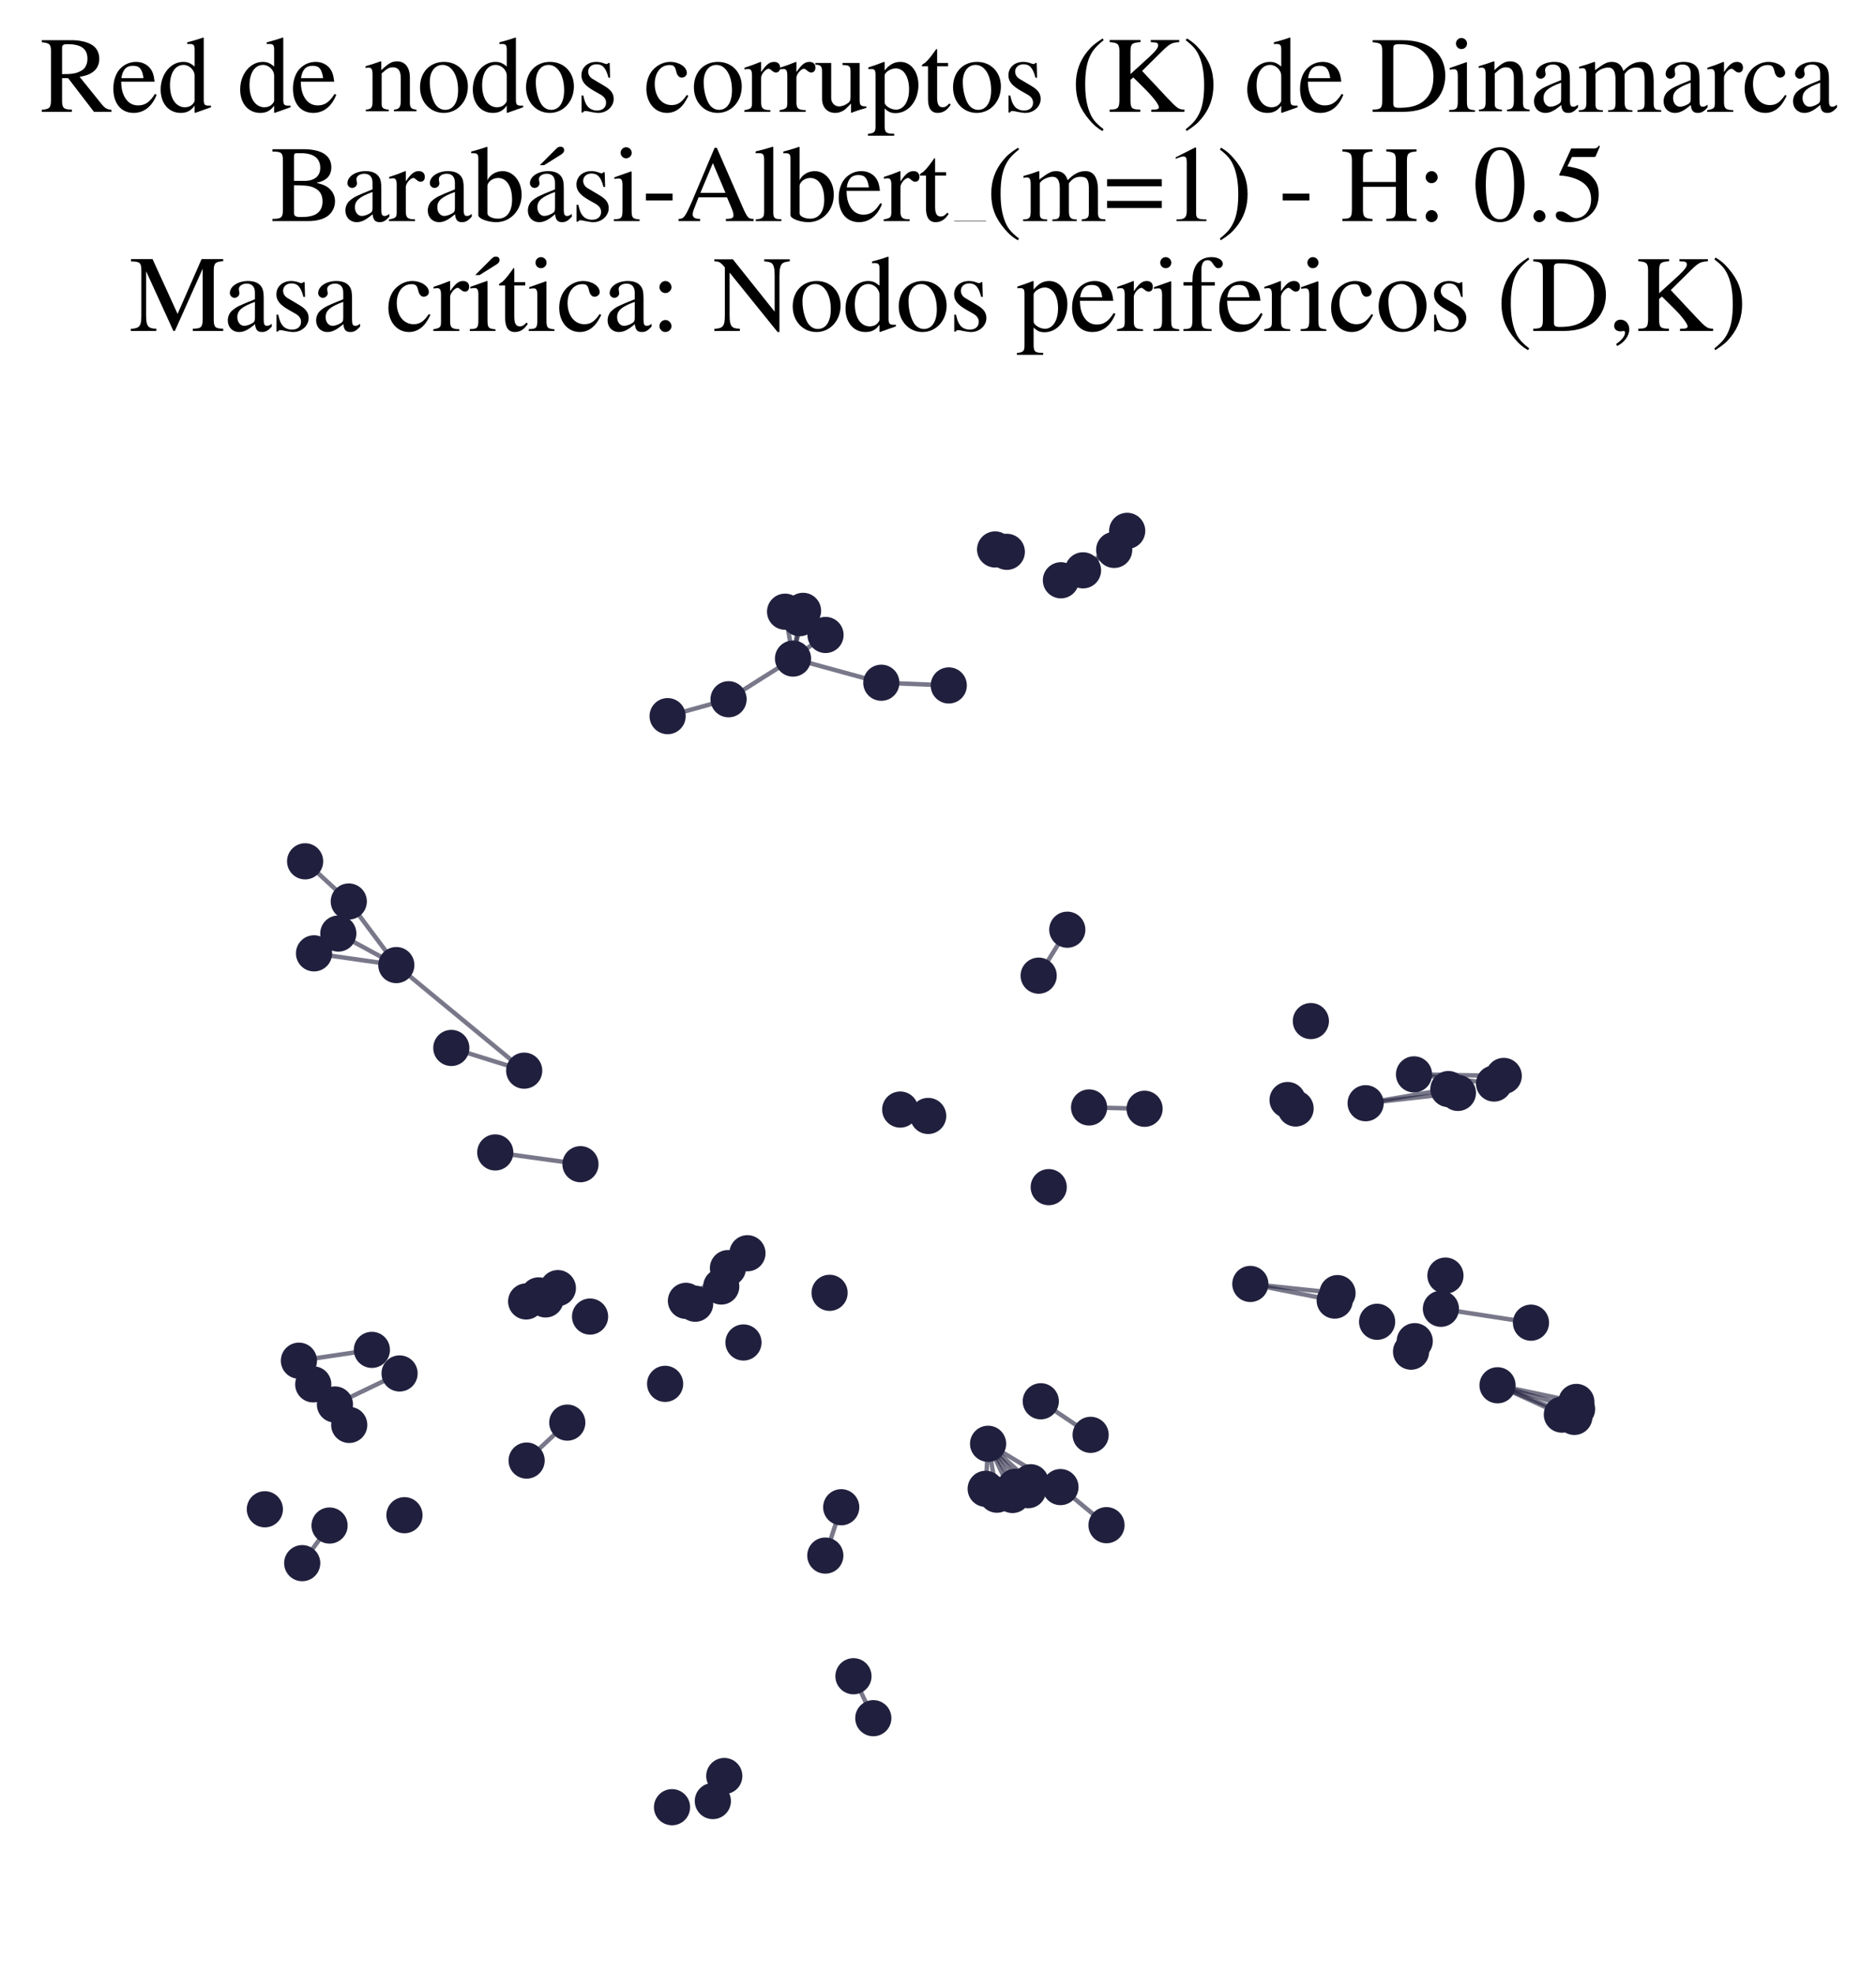 <?xml version="1.0" encoding="utf-8" standalone="no"?>
<!DOCTYPE svg PUBLIC "-//W3C//DTD SVG 1.1//EN"
  "http://www.w3.org/Graphics/SVG/1.1/DTD/svg11.dtd">
<svg xmlns:xlink="http://www.w3.org/1999/xlink" width="169.215pt" height="178.045pt" viewBox="0 0 169.215 178.045" xmlns="http://www.w3.org/2000/svg" version="1.1">
 <defs>
  <style type="text/css">*{stroke-linejoin: round; stroke-linecap: butt}</style>
 </defs>
 <g id="figure_1">
  <g id="patch_1">
   <path d="M 0 178.045 
L 169.215 178.045 
L 169.215 0 
L 0 0 
z
" style="fill: #ffffff"/>
  </g>
  <g id="axes_1">
   <g id="LineCollection_1">
    <path d="M 70.815 55.163 
L 71.53 59.389 
" clip-path="url(#pa5a7c1a27c)" style="fill: none; stroke: #201f3d; stroke-opacity: 0.6; stroke-width: 0.4"/>
    <path d="M 89.126 130.199 
L 95.653 134.105 
" clip-path="url(#pa5a7c1a27c)" style="fill: none; stroke: #201f3d; stroke-opacity: 0.6; stroke-width: 0.4"/>
    <path d="M 89.126 130.199 
L 89.923 134.791 
" clip-path="url(#pa5a7c1a27c)" style="fill: none; stroke: #201f3d; stroke-opacity: 0.6; stroke-width: 0.4"/>
    <path d="M 89.126 130.199 
L 91.326 134.818 
" clip-path="url(#pa5a7c1a27c)" style="fill: none; stroke: #201f3d; stroke-opacity: 0.6; stroke-width: 0.4"/>
    <path d="M 89.126 130.199 
L 92.732 134.387 
" clip-path="url(#pa5a7c1a27c)" style="fill: none; stroke: #201f3d; stroke-opacity: 0.6; stroke-width: 0.4"/>
    <path d="M 89.126 130.199 
L 92.969 133.668 
" clip-path="url(#pa5a7c1a27c)" style="fill: none; stroke: #201f3d; stroke-opacity: 0.6; stroke-width: 0.4"/>
    <path d="M 89.126 130.199 
L 88.908 134.262 
" clip-path="url(#pa5a7c1a27c)" style="fill: none; stroke: #201f3d; stroke-opacity: 0.6; stroke-width: 0.4"/>
    <path d="M 89.126 130.199 
L 91.588 134.072 
" clip-path="url(#pa5a7c1a27c)" style="fill: none; stroke: #201f3d; stroke-opacity: 0.6; stroke-width: 0.4"/>
    <path d="M 142.187 126.426 
L 135.077 124.924 
" clip-path="url(#pa5a7c1a27c)" style="fill: none; stroke: #201f3d; stroke-opacity: 0.6; stroke-width: 0.4"/>
    <path d="M 65.662 114.358 
L 62.703 117.569 
" clip-path="url(#pa5a7c1a27c)" style="fill: none; stroke: #201f3d; stroke-opacity: 0.6; stroke-width: 0.4"/>
    <path d="M 65.662 114.358 
L 61.872 117.311 
" clip-path="url(#pa5a7c1a27c)" style="fill: none; stroke: #201f3d; stroke-opacity: 0.6; stroke-width: 0.4"/>
    <path d="M 97.688 51.433 
L 101.671 47.873 
" clip-path="url(#pa5a7c1a27c)" style="fill: none; stroke: #201f3d; stroke-opacity: 0.6; stroke-width: 0.4"/>
    <path d="M 112.781 115.786 
L 120.644 116.612 
" clip-path="url(#pa5a7c1a27c)" style="fill: none; stroke: #201f3d; stroke-opacity: 0.6; stroke-width: 0.4"/>
    <path d="M 112.781 115.786 
L 120.39 117.286 
" clip-path="url(#pa5a7c1a27c)" style="fill: none; stroke: #201f3d; stroke-opacity: 0.6; stroke-width: 0.4"/>
    <path d="M 95.653 134.105 
L 99.807 137.54 
" clip-path="url(#pa5a7c1a27c)" style="fill: none; stroke: #201f3d; stroke-opacity: 0.6; stroke-width: 0.4"/>
    <path d="M 71.53 59.389 
L 72.434 55.087 
" clip-path="url(#pa5a7c1a27c)" style="fill: none; stroke: #201f3d; stroke-opacity: 0.6; stroke-width: 0.4"/>
    <path d="M 71.53 59.389 
L 72.128 55.748 
" clip-path="url(#pa5a7c1a27c)" style="fill: none; stroke: #201f3d; stroke-opacity: 0.6; stroke-width: 0.4"/>
    <path d="M 71.53 59.389 
L 65.716 63.058 
" clip-path="url(#pa5a7c1a27c)" style="fill: none; stroke: #201f3d; stroke-opacity: 0.6; stroke-width: 0.4"/>
    <path d="M 71.53 59.389 
L 79.494 61.569 
" clip-path="url(#pa5a7c1a27c)" style="fill: none; stroke: #201f3d; stroke-opacity: 0.6; stroke-width: 0.4"/>
    <path d="M 71.53 59.389 
L 74.462 57.261 
" clip-path="url(#pa5a7c1a27c)" style="fill: none; stroke: #201f3d; stroke-opacity: 0.6; stroke-width: 0.4"/>
    <path d="M 47.282 96.552 
L 40.709 94.503 
" clip-path="url(#pa5a7c1a27c)" style="fill: none; stroke: #201f3d; stroke-opacity: 0.6; stroke-width: 0.4"/>
    <path d="M 47.282 96.552 
L 35.747 87.032 
" clip-path="url(#pa5a7c1a27c)" style="fill: none; stroke: #201f3d; stroke-opacity: 0.6; stroke-width: 0.4"/>
    <path d="M 31.46 81.297 
L 35.747 87.032 
" clip-path="url(#pa5a7c1a27c)" style="fill: none; stroke: #201f3d; stroke-opacity: 0.6; stroke-width: 0.4"/>
    <path d="M 31.46 81.297 
L 27.522 77.673 
" clip-path="url(#pa5a7c1a27c)" style="fill: none; stroke: #201f3d; stroke-opacity: 0.6; stroke-width: 0.4"/>
    <path d="M 130.644 98.212 
L 123.18 99.489 
" clip-path="url(#pa5a7c1a27c)" style="fill: none; stroke: #201f3d; stroke-opacity: 0.6; stroke-width: 0.4"/>
    <path d="M 36.042 123.857 
L 30.211 126.656 
" clip-path="url(#pa5a7c1a27c)" style="fill: none; stroke: #201f3d; stroke-opacity: 0.6; stroke-width: 0.4"/>
    <path d="M 123.18 99.489 
L 131.501 98.558 
" clip-path="url(#pa5a7c1a27c)" style="fill: none; stroke: #201f3d; stroke-opacity: 0.6; stroke-width: 0.4"/>
    <path d="M 74.443 140.282 
L 75.878 135.922 
" clip-path="url(#pa5a7c1a27c)" style="fill: none; stroke: #201f3d; stroke-opacity: 0.6; stroke-width: 0.4"/>
    <path d="M 67.419 113.017 
L 65.055 116.017 
" clip-path="url(#pa5a7c1a27c)" style="fill: none; stroke: #201f3d; stroke-opacity: 0.6; stroke-width: 0.4"/>
    <path d="M 95.694 52.33 
L 100.499 49.59 
" clip-path="url(#pa5a7c1a27c)" style="fill: none; stroke: #201f3d; stroke-opacity: 0.6; stroke-width: 0.4"/>
    <path d="M 78.772 154.945 
L 76.982 151.162 
" clip-path="url(#pa5a7c1a27c)" style="fill: none; stroke: #201f3d; stroke-opacity: 0.6; stroke-width: 0.4"/>
    <path d="M 142.007 127.775 
L 135.077 124.924 
" clip-path="url(#pa5a7c1a27c)" style="fill: none; stroke: #201f3d; stroke-opacity: 0.6; stroke-width: 0.4"/>
    <path d="M 98.375 129.394 
L 93.879 126.367 
" clip-path="url(#pa5a7c1a27c)" style="fill: none; stroke: #201f3d; stroke-opacity: 0.6; stroke-width: 0.4"/>
    <path d="M 142.252 127.068 
L 135.077 124.924 
" clip-path="url(#pa5a7c1a27c)" style="fill: none; stroke: #201f3d; stroke-opacity: 0.6; stroke-width: 0.4"/>
    <path d="M 93.688 87.985 
L 96.27 83.84 
" clip-path="url(#pa5a7c1a27c)" style="fill: none; stroke: #201f3d; stroke-opacity: 0.6; stroke-width: 0.4"/>
    <path d="M 64.299 162.418 
L 65.33 160.16 
" clip-path="url(#pa5a7c1a27c)" style="fill: none; stroke: #201f3d; stroke-opacity: 0.6; stroke-width: 0.4"/>
    <path d="M 127.543 96.887 
L 134.764 97.713 
" clip-path="url(#pa5a7c1a27c)" style="fill: none; stroke: #201f3d; stroke-opacity: 0.6; stroke-width: 0.4"/>
    <path d="M 127.543 96.887 
L 135.637 97.027 
" clip-path="url(#pa5a7c1a27c)" style="fill: none; stroke: #201f3d; stroke-opacity: 0.6; stroke-width: 0.4"/>
    <path d="M 29.726 137.572 
L 27.259 140.965 
" clip-path="url(#pa5a7c1a27c)" style="fill: none; stroke: #201f3d; stroke-opacity: 0.6; stroke-width: 0.4"/>
    <path d="M 129.97 118.025 
L 138.094 119.279 
" clip-path="url(#pa5a7c1a27c)" style="fill: none; stroke: #201f3d; stroke-opacity: 0.6; stroke-width: 0.4"/>
    <path d="M 51.169 128.29 
L 47.501 131.713 
" clip-path="url(#pa5a7c1a27c)" style="fill: none; stroke: #201f3d; stroke-opacity: 0.6; stroke-width: 0.4"/>
    <path d="M 98.235 99.87 
L 103.241 99.988 
" clip-path="url(#pa5a7c1a27c)" style="fill: none; stroke: #201f3d; stroke-opacity: 0.6; stroke-width: 0.4"/>
    <path d="M 26.963 122.707 
L 33.543 121.731 
" clip-path="url(#pa5a7c1a27c)" style="fill: none; stroke: #201f3d; stroke-opacity: 0.6; stroke-width: 0.4"/>
    <path d="M 28.325 85.972 
L 35.747 87.032 
" clip-path="url(#pa5a7c1a27c)" style="fill: none; stroke: #201f3d; stroke-opacity: 0.6; stroke-width: 0.4"/>
    <path d="M 79.494 61.569 
L 85.579 61.812 
" clip-path="url(#pa5a7c1a27c)" style="fill: none; stroke: #201f3d; stroke-opacity: 0.6; stroke-width: 0.4"/>
    <path d="M 44.673 103.926 
L 52.359 104.987 
" clip-path="url(#pa5a7c1a27c)" style="fill: none; stroke: #201f3d; stroke-opacity: 0.6; stroke-width: 0.4"/>
    <path d="M 135.077 124.924 
L 140.88 127.569 
" clip-path="url(#pa5a7c1a27c)" style="fill: none; stroke: #201f3d; stroke-opacity: 0.6; stroke-width: 0.4"/>
    <path d="M 60.219 64.582 
L 65.716 63.058 
" clip-path="url(#pa5a7c1a27c)" style="fill: none; stroke: #201f3d; stroke-opacity: 0.6; stroke-width: 0.4"/>
    <path d="M 30.515 84.188 
L 35.747 87.032 
" clip-path="url(#pa5a7c1a27c)" style="fill: none; stroke: #201f3d; stroke-opacity: 0.6; stroke-width: 0.4"/>
   </g>
   <g id="PathCollection_1">
    <defs>
     <path id="mb5df530530" d="M 0 1.581 
C 0.419 1.581 0.822 1.415 1.118 1.118 
C 1.415 0.822 1.581 0.419 1.581 0 
C 1.581 -0.419 1.415 -0.822 1.118 -1.118 
C 0.822 -1.415 0.419 -1.581 0 -1.581 
C -0.419 -1.581 -0.822 -1.415 -1.118 -1.118 
C -1.415 -0.822 -1.581 -0.419 -1.581 0 
C -1.581 0.419 -1.415 0.822 -1.118 1.118 
C -0.822 1.415 -0.419 1.581 0 1.581 
z
" style="stroke: #201f3d; stroke-width: 0.1"/>
    </defs>
    <g clip-path="url(#pa5a7c1a27c)">
     <use xlink:href="#mb5df530530" x="98.375" y="129.394" style="fill: #201f3d; stroke: #201f3d; stroke-width: 0.1"/>
     <use xlink:href="#mb5df530530" x="142.007" y="127.775" style="fill: #201f3d; stroke: #201f3d; stroke-width: 0.1"/>
     <use xlink:href="#mb5df530530" x="28.255" y="124.842" style="fill: #201f3d; stroke: #201f3d; stroke-width: 0.1"/>
     <use xlink:href="#mb5df530530" x="36.482" y="136.641" style="fill: #201f3d; stroke: #201f3d; stroke-width: 0.1"/>
     <use xlink:href="#mb5df530530" x="31.5" y="128.498" style="fill: #201f3d; stroke: #201f3d; stroke-width: 0.1"/>
     <use xlink:href="#mb5df530530" x="140.88" y="127.569" style="fill: #201f3d; stroke: #201f3d; stroke-width: 0.1"/>
     <use xlink:href="#mb5df530530" x="60.219" y="64.582" style="fill: #201f3d; stroke: #201f3d; stroke-width: 0.1"/>
     <use xlink:href="#mb5df530530" x="101.671" y="47.873" style="fill: #201f3d; stroke: #201f3d; stroke-width: 0.1"/>
     <use xlink:href="#mb5df530530" x="118.24" y="92.08" style="fill: #201f3d; stroke: #201f3d; stroke-width: 0.1"/>
     <use xlink:href="#mb5df530530" x="74.829" y="116.585" style="fill: #201f3d; stroke: #201f3d; stroke-width: 0.1"/>
     <use xlink:href="#mb5df530530" x="75.878" y="135.922" style="fill: #201f3d; stroke: #201f3d; stroke-width: 0.1"/>
     <use xlink:href="#mb5df530530" x="142.187" y="126.426" style="fill: #201f3d; stroke: #201f3d; stroke-width: 0.1"/>
     <use xlink:href="#mb5df530530" x="35.747" y="87.032" style="fill: #201f3d; stroke: #201f3d; stroke-width: 0.1"/>
     <use xlink:href="#mb5df530530" x="49.212" y="117.182" style="fill: #201f3d; stroke: #201f3d; stroke-width: 0.1"/>
     <use xlink:href="#mb5df530530" x="131.501" y="98.558" style="fill: #201f3d; stroke: #201f3d; stroke-width: 0.1"/>
     <use xlink:href="#mb5df530530" x="130.378" y="115.033" style="fill: #201f3d; stroke: #201f3d; stroke-width: 0.1"/>
     <use xlink:href="#mb5df530530" x="85.579" y="61.812" style="fill: #201f3d; stroke: #201f3d; stroke-width: 0.1"/>
     <use xlink:href="#mb5df530530" x="142.252" y="127.068" style="fill: #201f3d; stroke: #201f3d; stroke-width: 0.1"/>
     <use xlink:href="#mb5df530530" x="135.637" y="97.027" style="fill: #201f3d; stroke: #201f3d; stroke-width: 0.1"/>
     <use xlink:href="#mb5df530530" x="27.259" y="140.965" style="fill: #201f3d; stroke: #201f3d; stroke-width: 0.1"/>
     <use xlink:href="#mb5df530530" x="74.462" y="57.261" style="fill: #201f3d; stroke: #201f3d; stroke-width: 0.1"/>
     <use xlink:href="#mb5df530530" x="65.662" y="114.358" style="fill: #201f3d; stroke: #201f3d; stroke-width: 0.1"/>
     <use xlink:href="#mb5df530530" x="62.703" y="117.569" style="fill: #201f3d; stroke: #201f3d; stroke-width: 0.1"/>
     <use xlink:href="#mb5df530530" x="28.325" y="85.972" style="fill: #201f3d; stroke: #201f3d; stroke-width: 0.1"/>
     <use xlink:href="#mb5df530530" x="47.459" y="117.364" style="fill: #201f3d; stroke: #201f3d; stroke-width: 0.1"/>
     <use xlink:href="#mb5df530530" x="129.97" y="118.025" style="fill: #201f3d; stroke: #201f3d; stroke-width: 0.1"/>
     <use xlink:href="#mb5df530530" x="95.653" y="134.105" style="fill: #201f3d; stroke: #201f3d; stroke-width: 0.1"/>
     <use xlink:href="#mb5df530530" x="30.211" y="126.656" style="fill: #201f3d; stroke: #201f3d; stroke-width: 0.1"/>
     <use xlink:href="#mb5df530530" x="48.581" y="116.818" style="fill: #201f3d; stroke: #201f3d; stroke-width: 0.1"/>
     <use xlink:href="#mb5df530530" x="89.923" y="134.791" style="fill: #201f3d; stroke: #201f3d; stroke-width: 0.1"/>
     <use xlink:href="#mb5df530530" x="65.716" y="63.058" style="fill: #201f3d; stroke: #201f3d; stroke-width: 0.1"/>
     <use xlink:href="#mb5df530530" x="90.814" y="49.763" style="fill: #201f3d; stroke: #201f3d; stroke-width: 0.1"/>
     <use xlink:href="#mb5df530530" x="64.299" y="162.418" style="fill: #201f3d; stroke: #201f3d; stroke-width: 0.1"/>
     <use xlink:href="#mb5df530530" x="92.969" y="133.668" style="fill: #201f3d; stroke: #201f3d; stroke-width: 0.1"/>
     <use xlink:href="#mb5df530530" x="116.14" y="99.201" style="fill: #201f3d; stroke: #201f3d; stroke-width: 0.1"/>
     <use xlink:href="#mb5df530530" x="89.759" y="49.55" style="fill: #201f3d; stroke: #201f3d; stroke-width: 0.1"/>
     <use xlink:href="#mb5df530530" x="91.326" y="134.818" style="fill: #201f3d; stroke: #201f3d; stroke-width: 0.1"/>
     <use xlink:href="#mb5df530530" x="67.419" y="113.017" style="fill: #201f3d; stroke: #201f3d; stroke-width: 0.1"/>
     <use xlink:href="#mb5df530530" x="76.982" y="151.162" style="fill: #201f3d; stroke: #201f3d; stroke-width: 0.1"/>
     <use xlink:href="#mb5df530530" x="135.077" y="124.924" style="fill: #201f3d; stroke: #201f3d; stroke-width: 0.1"/>
     <use xlink:href="#mb5df530530" x="93.688" y="87.985" style="fill: #201f3d; stroke: #201f3d; stroke-width: 0.1"/>
     <use xlink:href="#mb5df530530" x="29.726" y="137.572" style="fill: #201f3d; stroke: #201f3d; stroke-width: 0.1"/>
     <use xlink:href="#mb5df530530" x="72.434" y="55.087" style="fill: #201f3d; stroke: #201f3d; stroke-width: 0.1"/>
     <use xlink:href="#mb5df530530" x="60.616" y="162.973" style="fill: #201f3d; stroke: #201f3d; stroke-width: 0.1"/>
     <use xlink:href="#mb5df530530" x="98.235" y="99.87" style="fill: #201f3d; stroke: #201f3d; stroke-width: 0.1"/>
     <use xlink:href="#mb5df530530" x="70.815" y="55.163" style="fill: #201f3d; stroke: #201f3d; stroke-width: 0.1"/>
     <use xlink:href="#mb5df530530" x="120.644" y="116.612" style="fill: #201f3d; stroke: #201f3d; stroke-width: 0.1"/>
     <use xlink:href="#mb5df530530" x="127.61" y="120.947" style="fill: #201f3d; stroke: #201f3d; stroke-width: 0.1"/>
     <use xlink:href="#mb5df530530" x="120.39" y="117.286" style="fill: #201f3d; stroke: #201f3d; stroke-width: 0.1"/>
     <use xlink:href="#mb5df530530" x="72.128" y="55.748" style="fill: #201f3d; stroke: #201f3d; stroke-width: 0.1"/>
     <use xlink:href="#mb5df530530" x="94.595" y="107.057" style="fill: #201f3d; stroke: #201f3d; stroke-width: 0.1"/>
     <use xlink:href="#mb5df530530" x="26.963" y="122.707" style="fill: #201f3d; stroke: #201f3d; stroke-width: 0.1"/>
     <use xlink:href="#mb5df530530" x="91.588" y="134.072" style="fill: #201f3d; stroke: #201f3d; stroke-width: 0.1"/>
     <use xlink:href="#mb5df530530" x="52.359" y="104.987" style="fill: #201f3d; stroke: #201f3d; stroke-width: 0.1"/>
     <use xlink:href="#mb5df530530" x="127.543" y="96.887" style="fill: #201f3d; stroke: #201f3d; stroke-width: 0.1"/>
     <use xlink:href="#mb5df530530" x="138.094" y="119.279" style="fill: #201f3d; stroke: #201f3d; stroke-width: 0.1"/>
     <use xlink:href="#mb5df530530" x="79.494" y="61.569" style="fill: #201f3d; stroke: #201f3d; stroke-width: 0.1"/>
     <use xlink:href="#mb5df530530" x="123.18" y="99.489" style="fill: #201f3d; stroke: #201f3d; stroke-width: 0.1"/>
     <use xlink:href="#mb5df530530" x="88.908" y="134.262" style="fill: #201f3d; stroke: #201f3d; stroke-width: 0.1"/>
     <use xlink:href="#mb5df530530" x="74.443" y="140.282" style="fill: #201f3d; stroke: #201f3d; stroke-width: 0.1"/>
     <use xlink:href="#mb5df530530" x="27.522" y="77.673" style="fill: #201f3d; stroke: #201f3d; stroke-width: 0.1"/>
     <use xlink:href="#mb5df530530" x="78.772" y="154.945" style="fill: #201f3d; stroke: #201f3d; stroke-width: 0.1"/>
     <use xlink:href="#mb5df530530" x="53.224" y="118.727" style="fill: #201f3d; stroke: #201f3d; stroke-width: 0.1"/>
     <use xlink:href="#mb5df530530" x="96.27" y="83.84" style="fill: #201f3d; stroke: #201f3d; stroke-width: 0.1"/>
     <use xlink:href="#mb5df530530" x="130.644" y="98.212" style="fill: #201f3d; stroke: #201f3d; stroke-width: 0.1"/>
     <use xlink:href="#mb5df530530" x="100.499" y="49.59" style="fill: #201f3d; stroke: #201f3d; stroke-width: 0.1"/>
     <use xlink:href="#mb5df530530" x="61.872" y="117.311" style="fill: #201f3d; stroke: #201f3d; stroke-width: 0.1"/>
     <use xlink:href="#mb5df530530" x="40.709" y="94.503" style="fill: #201f3d; stroke: #201f3d; stroke-width: 0.1"/>
     <use xlink:href="#mb5df530530" x="112.781" y="115.786" style="fill: #201f3d; stroke: #201f3d; stroke-width: 0.1"/>
     <use xlink:href="#mb5df530530" x="89.126" y="130.199" style="fill: #201f3d; stroke: #201f3d; stroke-width: 0.1"/>
     <use xlink:href="#mb5df530530" x="134.764" y="97.713" style="fill: #201f3d; stroke: #201f3d; stroke-width: 0.1"/>
     <use xlink:href="#mb5df530530" x="97.688" y="51.433" style="fill: #201f3d; stroke: #201f3d; stroke-width: 0.1"/>
     <use xlink:href="#mb5df530530" x="30.515" y="84.188" style="fill: #201f3d; stroke: #201f3d; stroke-width: 0.1"/>
     <use xlink:href="#mb5df530530" x="65.055" y="116.017" style="fill: #201f3d; stroke: #201f3d; stroke-width: 0.1"/>
     <use xlink:href="#mb5df530530" x="92.732" y="134.387" style="fill: #201f3d; stroke: #201f3d; stroke-width: 0.1"/>
     <use xlink:href="#mb5df530530" x="44.673" y="103.926" style="fill: #201f3d; stroke: #201f3d; stroke-width: 0.1"/>
     <use xlink:href="#mb5df530530" x="95.694" y="52.33" style="fill: #201f3d; stroke: #201f3d; stroke-width: 0.1"/>
     <use xlink:href="#mb5df530530" x="93.879" y="126.367" style="fill: #201f3d; stroke: #201f3d; stroke-width: 0.1"/>
     <use xlink:href="#mb5df530530" x="36.042" y="123.857" style="fill: #201f3d; stroke: #201f3d; stroke-width: 0.1"/>
     <use xlink:href="#mb5df530530" x="47.282" y="96.552" style="fill: #201f3d; stroke: #201f3d; stroke-width: 0.1"/>
     <use xlink:href="#mb5df530530" x="103.241" y="99.988" style="fill: #201f3d; stroke: #201f3d; stroke-width: 0.1"/>
     <use xlink:href="#mb5df530530" x="127.277" y="121.892" style="fill: #201f3d; stroke: #201f3d; stroke-width: 0.1"/>
     <use xlink:href="#mb5df530530" x="67.061" y="121.065" style="fill: #201f3d; stroke: #201f3d; stroke-width: 0.1"/>
     <use xlink:href="#mb5df530530" x="81.199" y="100.06" style="fill: #201f3d; stroke: #201f3d; stroke-width: 0.1"/>
     <use xlink:href="#mb5df530530" x="51.169" y="128.29" style="fill: #201f3d; stroke: #201f3d; stroke-width: 0.1"/>
     <use xlink:href="#mb5df530530" x="124.216" y="119.198" style="fill: #201f3d; stroke: #201f3d; stroke-width: 0.1"/>
     <use xlink:href="#mb5df530530" x="33.543" y="121.731" style="fill: #201f3d; stroke: #201f3d; stroke-width: 0.1"/>
     <use xlink:href="#mb5df530530" x="23.889" y="136.106" style="fill: #201f3d; stroke: #201f3d; stroke-width: 0.1"/>
     <use xlink:href="#mb5df530530" x="31.46" y="81.297" style="fill: #201f3d; stroke: #201f3d; stroke-width: 0.1"/>
     <use xlink:href="#mb5df530530" x="99.807" y="137.54" style="fill: #201f3d; stroke: #201f3d; stroke-width: 0.1"/>
     <use xlink:href="#mb5df530530" x="83.721" y="100.636" style="fill: #201f3d; stroke: #201f3d; stroke-width: 0.1"/>
     <use xlink:href="#mb5df530530" x="47.501" y="131.713" style="fill: #201f3d; stroke: #201f3d; stroke-width: 0.1"/>
     <use xlink:href="#mb5df530530" x="71.53" y="59.389" style="fill: #201f3d; stroke: #201f3d; stroke-width: 0.1"/>
     <use xlink:href="#mb5df530530" x="50.319" y="116.162" style="fill: #201f3d; stroke: #201f3d; stroke-width: 0.1"/>
     <use xlink:href="#mb5df530530" x="59.994" y="124.795" style="fill: #201f3d; stroke: #201f3d; stroke-width: 0.1"/>
     <use xlink:href="#mb5df530530" x="65.33" y="160.16" style="fill: #201f3d; stroke: #201f3d; stroke-width: 0.1"/>
     <use xlink:href="#mb5df530530" x="116.863" y="99.963" style="fill: #201f3d; stroke: #201f3d; stroke-width: 0.1"/>
    </g>
   </g>
   <g id="text_1">
    <!-- Red de nodos corruptos (K) de Dinamarca -->
    <g transform="translate(3.6 10.084) scale(0.096 -0.096)">
     <defs>
      <path id="NimbusRomNo9L-Regu-52" d="M 4218 121 
C 3974 140 3846 205 3661 424 
L 2342 2061 
C 2771 2143 2963 2219 3174 2388 
C 3379 2553 3501 2818 3501 3113 
C 3501 3385 3418 3618 3251 3801 
C 3008 4059 2477 4224 1875 4224 
L 109 4224 
L 109 4102 
C 589 4051 653 3981 653 3528 
L 653 765 
C 653 236 589 159 109 121 
L 109 0 
L 1882 0 
L 1882 134 
C 1389 134 1306 219 1306 692 
L 1306 1984 
L 1664 1984 
L 3187 0 
L 4218 0 
L 4218 121 
z
M 1306 3762 
C 1306 3937 1376 3987 1632 3987 
C 2432 3987 2803 3716 2803 3123 
C 2803 2807 2669 2542 2438 2423 
C 2144 2258 1920 2221 1306 2221 
L 1306 3762 
z
" transform="scale(0.016)"/>
      <path id="NimbusRomNo9L-Regu-65" d="M 2611 1053 
C 2304 564 2029 378 1619 378 
C 1254 378 979 564 794 930 
C 678 1174 634 1386 621 1779 
L 2592 1779 
C 2541 2193 2477 2377 2317 2581 
C 2125 2811 1830 2944 1498 2944 
C 1178 2944 877 2829 634 2611 
C 333 2349 160 1894 160 1370 
C 160 486 621 -64 1357 -64 
C 1965 -64 2445 315 2714 1008 
L 2611 1053 
z
M 634 1984 
C 704 2479 922 2714 1312 2714 
C 1702 2714 1856 2535 1939 1984 
L 634 1984 
z
" transform="scale(0.016)"/>
      <path id="NimbusRomNo9L-Regu-64" d="M 2202 -64 
L 3142 269 
L 3142 365 
C 3027 365 3014 365 2995 365 
C 2765 365 2714 435 2714 731 
L 2714 4364 
L 2682 4377 
C 2374 4268 2150 4204 1741 4096 
L 1741 3994 
C 1792 4000 1830 4000 1882 4000 
C 2118 4000 2176 3936 2176 3672 
L 2176 2669 
C 1933 2874 1760 2944 1504 2944 
C 768 2944 173 2221 173 1312 
C 173 493 653 -64 1357 -64 
C 1715 -64 1958 64 2176 365 
L 2176 -45 
L 2202 -64 
z
M 2176 653 
C 2176 608 2131 531 2067 461 
C 1952 333 1792 269 1606 269 
C 1075 269 723 781 723 1568 
C 723 2291 1037 2765 1523 2765 
C 1862 2765 2176 2464 2176 2125 
L 2176 653 
z
" transform="scale(0.016)"/>
      <path id="NimbusRomNo9L-Regu-6e" d="M 102 2579 
C 141 2598 205 2605 275 2605 
C 454 2605 512 2509 512 2195 
L 512 608 
C 512 243 442 154 115 128 
L 115 32 
L 1472 32 
L 1472 128 
C 1146 154 1050 230 1050 461 
L 1050 2259 
C 1357 2547 1498 2624 1709 2624 
C 2022 2624 2176 2426 2176 2003 
L 2176 666 
C 2176 262 2093 154 1773 128 
L 1773 32 
L 3104 32 
L 3104 128 
C 2790 160 2714 237 2714 550 
L 2714 2016 
C 2714 2618 2432 2976 1958 2976 
C 1664 2976 1466 2867 1030 2458 
L 1030 2963 
L 986 2976 
C 672 2861 454 2790 102 2688 
L 102 2579 
z
" transform="scale(0.016)"/>
      <path id="NimbusRomNo9L-Regu-6f" d="M 1600 2944 
C 768 2944 186 2330 186 1446 
C 186 582 781 -64 1587 -64 
C 2394 -64 3008 614 3008 1498 
C 3008 2336 2419 2944 1600 2944 
z
M 1517 2765 
C 2054 2765 2432 2150 2432 1274 
C 2432 550 2144 115 1664 115 
C 1414 115 1178 269 1043 525 
C 864 858 762 1306 762 1760 
C 762 2368 1062 2765 1517 2765 
z
" transform="scale(0.016)"/>
      <path id="NimbusRomNo9L-Regu-73" d="M 2016 2010 
L 1990 2880 
L 1920 2880 
L 1907 2867 
C 1850 2822 1843 2816 1818 2816 
C 1779 2816 1715 2829 1645 2861 
C 1504 2915 1363 2944 1197 2944 
C 691 2944 326 2616 326 2154 
C 326 1796 531 1539 1075 1231 
L 1446 1020 
C 1670 892 1779 737 1779 539 
C 1779 256 1574 77 1248 77 
C 1030 77 832 159 710 298 
C 576 455 518 600 435 960 
L 333 960 
L 333 -39 
L 416 -39 
C 461 33 486 48 563 48 
C 621 48 710 35 858 -2 
C 1037 -39 1210 -64 1325 -64 
C 1818 -64 2227 308 2227 757 
C 2227 1077 2074 1289 1690 1520 
L 998 1930 
C 819 2033 723 2194 723 2367 
C 723 2624 922 2803 1216 2803 
C 1581 2803 1773 2583 1920 2010 
L 2016 2010 
z
" transform="scale(0.016)"/>
      <path id="NimbusRomNo9L-Regu-63" d="M 2547 998 
C 2240 550 2010 397 1645 397 
C 1062 397 653 909 653 1645 
C 653 2304 1005 2758 1523 2758 
C 1754 2758 1837 2688 1901 2451 
L 1939 2310 
C 1990 2131 2106 2016 2240 2016 
C 2406 2016 2547 2138 2547 2285 
C 2547 2643 2099 2944 1562 2944 
C 1248 2944 922 2816 659 2586 
C 339 2304 160 1869 160 1363 
C 160 531 666 -64 1376 -64 
C 1664 -64 1920 38 2150 237 
C 2323 390 2445 563 2637 941 
L 2547 998 
z
" transform="scale(0.016)"/>
      <path id="NimbusRomNo9L-Regu-72" d="M 45 2496 
C 134 2515 192 2522 269 2522 
C 429 2522 486 2419 486 2138 
L 486 538 
C 486 218 442 173 32 96 
L 32 0 
L 1568 0 
L 1568 102 
C 1133 102 1024 199 1024 565 
L 1024 2013 
C 1024 2219 1299 2541 1472 2541 
C 1510 2541 1568 2509 1638 2445 
C 1741 2355 1811 2317 1894 2317 
C 2048 2317 2144 2426 2144 2605 
C 2144 2816 2010 2944 1792 2944 
C 1523 2944 1338 2797 1024 2343 
L 1024 2931 
L 992 2944 
C 653 2803 422 2721 45 2599 
L 45 2496 
z
" transform="scale(0.016)"/>
      <path id="NimbusRomNo9L-Regu-75" d="M 3066 320 
L 3034 320 
C 2739 320 2669 390 2669 685 
L 2669 2880 
L 1658 2880 
L 1658 2758 
C 2054 2758 2131 2694 2131 2375 
L 2131 875 
C 2131 697 2099 607 2010 537 
C 1837 397 1638 320 1446 320 
C 1197 320 992 537 992 805 
L 992 2880 
L 58 2880 
L 58 2778 
C 365 2778 454 2682 454 2387 
L 454 770 
C 454 263 762 -64 1229 -64 
C 1466 -64 1715 38 1888 211 
L 2163 486 
L 2163 -45 
L 2189 -58 
C 2509 70 2739 141 3066 230 
L 3066 320 
z
" transform="scale(0.016)"/>
      <path id="NimbusRomNo9L-Regu-70" d="M 58 2516 
C 115 2522 160 2522 218 2522 
C 435 2522 480 2458 480 2155 
L 480 -855 
C 480 -1189 410 -1261 32 -1299 
L 32 -1408 
L 1581 -1408 
L 1581 -1293 
C 1101 -1293 1018 -1222 1018 -816 
L 1018 199 
C 1242 -13 1395 -77 1664 -77 
C 2419 -77 3008 643 3008 1575 
C 3008 2372 2560 2944 1939 2944 
C 1581 2944 1299 2784 1018 2438 
L 1018 2931 
L 979 2944 
C 634 2810 410 2726 58 2618 
L 58 2516 
z
M 1018 2136 
C 1018 2329 1376 2560 1670 2560 
C 2144 2560 2458 2071 2458 1324 
C 2458 611 2144 128 1683 128 
C 1382 128 1018 359 1018 552 
L 1018 2136 
z
" transform="scale(0.016)"/>
      <path id="NimbusRomNo9L-Regu-74" d="M 1632 2880 
L 986 2880 
L 986 3622 
C 986 3686 979 3706 941 3706 
C 896 3648 858 3590 813 3526 
C 570 3174 294 2867 192 2841 
C 122 2794 83 2748 83 2715 
C 83 2695 90 2682 109 2682 
L 448 2682 
L 448 751 
C 448 212 640 -64 1018 -64 
C 1331 -64 1574 90 1786 423 
L 1702 493 
C 1568 333 1459 269 1318 269 
C 1082 269 986 443 986 847 
L 986 2682 
L 1632 2682 
L 1632 2880 
z
" transform="scale(0.016)"/>
      <path id="NimbusRomNo9L-Regu-28" d="M 1888 4326 
C 1414 4019 1222 3853 986 3558 
C 531 3002 307 2362 307 1613 
C 307 800 544 173 1107 -480 
C 1370 -787 1536 -928 1869 -1133 
L 1946 -1030 
C 1434 -627 1254 -403 1082 77 
C 928 506 858 992 858 1632 
C 858 2304 941 2829 1114 3226 
C 1293 3622 1485 3853 1946 4224 
L 1888 4326 
z
" transform="scale(0.016)"/>
      <path id="NimbusRomNo9L-Regu-4b" d="M 2643 4109 
C 2720 4096 2784 4096 2810 4096 
C 3002 4096 3078 4045 3078 3917 
C 3078 3775 2931 3583 2579 3257 
L 1446 2224 
L 1446 3534 
C 1446 4000 1517 4071 2035 4109 
L 2035 4231 
L 218 4231 
L 218 4109 
C 717 4071 794 3988 794 3531 
L 794 750 
C 794 217 723 134 218 134 
L 218 0 
L 2022 0 
L 2022 134 
C 1523 134 1446 211 1446 683 
L 1446 1891 
L 1613 2026 
L 2291 1355 
C 2778 876 3123 422 3123 269 
C 3123 179 3034 134 2854 134 
C 2822 134 2752 134 2675 121 
L 2675 0 
L 4627 0 
L 4627 134 
C 4294 134 4205 198 3622 816 
L 2131 2409 
L 3347 3611 
C 3782 4026 3885 4077 4320 4109 
L 4320 4231 
L 2643 4231 
L 2643 4109 
z
" transform="scale(0.016)"/>
      <path id="NimbusRomNo9L-Regu-29" d="M 243 -1133 
C 717 -826 909 -659 1146 -365 
C 1600 192 1824 832 1824 1581 
C 1824 2400 1587 3021 1024 3674 
C 762 3981 595 4122 262 4326 
L 186 4224 
C 698 3821 870 3597 1050 3117 
C 1203 2688 1274 2202 1274 1562 
C 1274 896 1190 365 1018 -26 
C 838 -429 646 -659 186 -1030 
L 243 -1133 
z
" transform="scale(0.016)"/>
      <path id="NimbusRomNo9L-Regu-44" d="M 666 679 
C 666 217 589 134 102 134 
L 102 0 
L 1920 0 
C 2662 0 3334 210 3731 568 
C 4147 944 4384 1512 4384 2131 
C 4384 2706 4192 3203 3840 3554 
C 3405 3994 2707 4224 1830 4224 
L 102 4224 
L 102 4102 
C 608 4057 666 4000 666 3525 
L 666 679 
z
M 1318 3738 
C 1318 3936 1389 3987 1651 3987 
C 2202 3987 2618 3885 2925 3668 
C 3424 3323 3686 2775 3686 2087 
C 3686 1334 3424 798 2906 498 
C 2579 314 2208 237 1651 237 
C 1395 237 1318 294 1318 498 
L 1318 3738 
z
" transform="scale(0.016)"/>
      <path id="NimbusRomNo9L-Regu-69" d="M 1120 2929 
L 128 2579 
L 128 2484 
L 179 2490 
C 256 2502 339 2509 397 2509 
C 550 2509 608 2406 608 2125 
L 608 640 
C 608 179 544 109 102 109 
L 102 0 
L 1619 0 
L 1619 96 
C 1197 128 1146 191 1146 650 
L 1146 2910 
L 1120 2929 
z
M 819 4352 
C 646 4352 499 4205 499 4026 
C 499 3847 640 3699 819 3699 
C 1005 3699 1152 3840 1152 4026 
C 1152 4205 1005 4352 819 4352 
z
" transform="scale(0.016)"/>
      <path id="NimbusRomNo9L-Regu-61" d="M 2829 423 
C 2720 333 2643 301 2547 301 
C 2400 301 2355 390 2355 672 
L 2355 1920 
C 2355 2253 2323 2438 2227 2592 
C 2086 2822 1811 2944 1434 2944 
C 832 2944 358 2630 358 2227 
C 358 2080 486 1952 634 1952 
C 787 1952 922 2080 922 2221 
C 922 2246 915 2278 909 2323 
C 896 2381 890 2432 890 2477 
C 890 2650 1094 2790 1350 2790 
C 1664 2790 1837 2605 1837 2259 
L 1837 1869 
C 851 1472 742 1421 467 1178 
C 326 1050 237 832 237 621 
C 237 218 518 -64 909 -64 
C 1190 -64 1453 70 1843 403 
C 1875 70 1990 -64 2253 -64 
C 2470 -64 2605 13 2829 256 
L 2829 423 
z
M 1837 783 
C 1837 584 1805 526 1670 449 
C 1517 359 1338 301 1203 301 
C 979 301 800 520 800 796 
L 800 822 
C 800 1201 1062 1433 1837 1715 
L 1837 783 
z
" transform="scale(0.016)"/>
      <path id="NimbusRomNo9L-Regu-6d" d="M 122 2547 
C 205 2566 256 2573 326 2573 
C 493 2573 550 2470 550 2162 
L 550 539 
C 550 192 461 96 102 96 
L 102 0 
L 1523 0 
L 1523 96 
C 1184 96 1088 166 1088 418 
L 1088 2234 
C 1088 2246 1139 2310 1184 2355 
C 1344 2502 1619 2611 1843 2611 
C 2125 2611 2266 2385 2266 1932 
L 2266 528 
C 2266 167 2195 96 1830 96 
L 1830 0 
L 3264 0 
L 3264 96 
C 2899 96 2803 205 2803 603 
L 2803 2221 
C 2995 2496 3206 2611 3501 2611 
C 3866 2611 3981 2438 3981 1907 
L 3981 557 
C 3981 192 3930 141 3558 96 
L 3558 0 
L 4960 0 
L 4960 96 
L 4794 115 
C 4602 115 4518 230 4518 480 
L 4518 1802 
C 4518 2559 4269 2944 3776 2944 
C 3405 2944 3078 2778 2733 2407 
C 2618 2771 2400 2944 2054 2944 
C 1773 2944 1594 2854 1062 2451 
L 1062 2931 
L 1018 2944 
C 691 2822 474 2752 122 2656 
L 122 2547 
z
" transform="scale(0.016)"/>
     </defs>
     <use xlink:href="#NimbusRomNo9L-Regu-52" transform="scale(0.996)"/>
     <use xlink:href="#NimbusRomNo9L-Regu-65" transform="translate(66.45 0) scale(0.996)"/>
     <use xlink:href="#NimbusRomNo9L-Regu-64" transform="translate(110.684 0) scale(0.996)"/>
     <use xlink:href="#NimbusRomNo9L-Regu-64" transform="translate(185.403 0) scale(0.996)"/>
     <use xlink:href="#NimbusRomNo9L-Regu-65" transform="translate(235.217 0) scale(0.996)"/>
     <use xlink:href="#NimbusRomNo9L-Regu-6e" transform="translate(304.357 0) scale(0.996)"/>
     <use xlink:href="#NimbusRomNo9L-Regu-6f" transform="translate(354.17 0) scale(0.996)"/>
     <use xlink:href="#NimbusRomNo9L-Regu-64" transform="translate(403.983 0) scale(0.996)"/>
     <use xlink:href="#NimbusRomNo9L-Regu-6f" transform="translate(453.796 0) scale(0.996)"/>
     <use xlink:href="#NimbusRomNo9L-Regu-73" transform="translate(503.61 0) scale(0.996)"/>
     <use xlink:href="#NimbusRomNo9L-Regu-63" transform="translate(567.27 0) scale(0.996)"/>
     <use xlink:href="#NimbusRomNo9L-Regu-6f" transform="translate(611.503 0) scale(0.996)"/>
     <use xlink:href="#NimbusRomNo9L-Regu-72" transform="translate(661.317 0) scale(0.996)"/>
     <use xlink:href="#NimbusRomNo9L-Regu-72" transform="translate(694.492 0) scale(0.996)"/>
     <use xlink:href="#NimbusRomNo9L-Regu-75" transform="translate(727.667 0) scale(0.996)"/>
     <use xlink:href="#NimbusRomNo9L-Regu-70" transform="translate(777.48 0) scale(0.996)"/>
     <use xlink:href="#NimbusRomNo9L-Regu-74" transform="translate(827.294 0) scale(0.996)"/>
     <use xlink:href="#NimbusRomNo9L-Regu-6f" transform="translate(854.989 0) scale(0.996)"/>
     <use xlink:href="#NimbusRomNo9L-Regu-73" transform="translate(904.802 0) scale(0.996)"/>
     <use xlink:href="#NimbusRomNo9L-Regu-28" transform="translate(968.462 0) scale(0.996)"/>
     <use xlink:href="#NimbusRomNo9L-Regu-4b" transform="translate(1001.637 0) scale(0.996)"/>
     <use xlink:href="#NimbusRomNo9L-Regu-29" transform="translate(1073.567 0) scale(0.996)"/>
     <use xlink:href="#NimbusRomNo9L-Regu-64" transform="translate(1131.649 0) scale(0.996)"/>
     <use xlink:href="#NimbusRomNo9L-Regu-65" transform="translate(1181.462 0) scale(0.996)"/>
     <use xlink:href="#NimbusRomNo9L-Regu-44" transform="translate(1250.603 0) scale(0.996)"/>
     <use xlink:href="#NimbusRomNo9L-Regu-69" transform="translate(1322.533 0) scale(0.996)"/>
     <use xlink:href="#NimbusRomNo9L-Regu-6e" transform="translate(1350.228 0) scale(0.996)"/>
     <use xlink:href="#NimbusRomNo9L-Regu-61" transform="translate(1400.041 0) scale(0.996)"/>
     <use xlink:href="#NimbusRomNo9L-Regu-6d" transform="translate(1444.275 0) scale(0.996)"/>
     <use xlink:href="#NimbusRomNo9L-Regu-61" transform="translate(1521.783 0) scale(0.996)"/>
     <use xlink:href="#NimbusRomNo9L-Regu-72" transform="translate(1566.016 0) scale(0.996)"/>
     <use xlink:href="#NimbusRomNo9L-Regu-63" transform="translate(1599.192 0) scale(0.996)"/>
     <use xlink:href="#NimbusRomNo9L-Regu-61" transform="translate(1643.425 0) scale(0.996)"/>
    </g>
    <!-- Barabási-Albert_(m=1) - H: 0.5 -->
    <g transform="translate(24.412 19.936) scale(0.096 -0.096)">
     <defs>
      <path id="NimbusRomNo9L-Regu-42" d="M 109 4237 
L 109 4096 
C 646 4096 723 4026 723 3548 
L 723 689 
C 723 212 640 128 109 128 
L 109 0 
L 2246 0 
C 2746 0 3200 136 3437 356 
C 3667 564 3795 855 3795 1165 
C 3795 1451 3680 1710 3482 1897 
C 3290 2072 3117 2150 2701 2253 
C 3034 2335 3168 2398 3322 2531 
C 3482 2671 3578 2903 3578 3163 
C 3578 3871 3008 4237 1901 4237 
L 109 4237 
z
M 1376 2112 
C 1997 2112 2291 2080 2522 1982 
C 2886 1827 3059 1568 3059 1159 
C 3059 809 2925 555 2669 406 
C 2464 290 2202 238 1779 238 
C 1466 238 1376 296 1376 504 
L 1376 2112 
z
M 1376 2368 
L 1376 3812 
C 1376 3944 1421 4001 1517 4001 
L 1798 4001 
C 2534 4001 2925 3699 2925 3137 
C 2925 2646 2586 2368 1984 2368 
L 1376 2368 
z
" transform="scale(0.016)"/>
      <path id="NimbusRomNo9L-Regu-62" d="M 979 4364 
L 947 4377 
C 678 4281 506 4230 205 4147 
L 19 4096 
L 19 3994 
C 58 4000 83 4000 128 4000 
C 384 4000 442 3942 442 3673 
L 442 347 
C 442 147 986 -64 1498 -64 
C 2342 -64 2995 640 2995 1555 
C 2995 2342 2509 2944 1869 2944 
C 1478 2944 1107 2714 979 2400 
L 979 4364 
z
M 979 2061 
C 979 2310 1280 2541 1613 2541 
C 2112 2541 2432 2042 2432 1261 
C 2432 550 2125 141 1600 141 
C 1267 141 979 288 979 448 
L 979 2061 
z
" transform="scale(0.016)"/>
      <path id="NimbusRomNo9L-Regu-b4" d="M 851 3264 
L 1837 3882 
C 1971 3964 2029 4047 2029 4148 
C 2029 4275 1946 4352 1805 4352 
C 1709 4352 1651 4320 1536 4206 
L 595 3264 
L 851 3264 
z
" transform="scale(0.016)"/>
      <path id="NimbusRomNo9L-Regu-2d" d="M 250 1619 
L 250 1216 
L 1824 1216 
L 1824 1619 
L 250 1619 
z
" transform="scale(0.016)"/>
      <path id="NimbusRomNo9L-Regu-41" d="M 4518 128 
C 4230 128 4166 192 3942 667 
L 2349 4320 
L 2221 4320 
L 890 1168 
C 480 231 403 128 96 128 
L 96 0 
L 1363 0 
L 1363 128 
C 1056 128 928 212 928 393 
C 928 470 947 560 979 645 
L 1274 1401 
L 2950 1401 
L 3213 778 
C 3290 602 3334 434 3334 342 
C 3334 180 3226 128 2886 128 
L 2886 0 
L 4518 0 
L 4518 128 
z
M 1382 1664 
L 2118 3416 
L 2861 1664 
L 1382 1664 
z
" transform="scale(0.016)"/>
      <path id="NimbusRomNo9L-Regu-6c" d="M 122 4000 
L 160 4000 
C 230 4000 307 4000 358 4000 
C 563 4000 627 3910 627 3610 
L 627 557 
C 627 211 538 128 134 96 
L 134 0 
L 1645 0 
L 1645 109 
C 1242 109 1165 173 1165 528 
L 1165 4371 
L 1139 4384 
C 806 4275 563 4211 122 4103 
L 122 4000 
z
" transform="scale(0.016)"/>
      <path id="NimbusRomNo9L-Regu-3d" d="M 3418 2470 
L 192 2470 
L 192 2048 
L 3418 2048 
L 3418 2470 
z
M 3418 1190 
L 192 1190 
L 192 768 
L 3418 768 
L 3418 1190 
z
" transform="scale(0.016)"/>
      <path id="NimbusRomNo9L-Regu-31" d="M 1862 4339 
L 710 3757 
L 710 3667 
C 787 3699 858 3725 883 3738 
C 998 3783 1107 3808 1171 3808 
C 1306 3808 1363 3711 1363 3505 
L 1363 592 
C 1363 379 1312 232 1210 173 
C 1114 116 1024 96 755 96 
L 755 0 
L 2522 0 
L 2522 96 
C 2016 96 1914 160 1914 470 
L 1914 4327 
L 1862 4339 
z
" transform="scale(0.016)"/>
      <path id="NimbusRomNo9L-Regu-48" d="M 1338 2304 
L 1338 3533 
C 1338 3990 1408 4059 1901 4104 
L 1901 4224 
L 122 4224 
L 122 4104 
C 614 4059 685 3989 685 3527 
L 685 749 
C 685 210 621 134 122 134 
L 122 0 
L 1901 0 
L 1901 121 
C 1421 159 1338 242 1338 699 
L 1338 2022 
L 3277 2022 
L 3277 757 
C 3277 211 3213 134 2714 134 
L 2714 0 
L 4493 0 
L 4493 121 
C 4013 159 3930 242 3930 696 
L 3930 3529 
C 3930 3989 4000 4059 4493 4104 
L 4493 4224 
L 2714 4224 
L 2714 4104 
C 3206 4059 3277 3990 3277 3533 
L 3277 2304 
L 1338 2304 
z
" transform="scale(0.016)"/>
      <path id="NimbusRomNo9L-Regu-3a" d="M 870 2944 
C 678 2944 518 2777 518 2579 
C 518 2393 678 2233 864 2233 
C 1062 2233 1229 2393 1229 2579 
C 1229 2777 1062 2944 870 2944 
z
M 870 646 
C 678 646 518 480 518 281 
C 518 96 678 -64 864 -64 
C 1062 -64 1229 96 1229 281 
C 1229 480 1062 646 870 646 
z
" transform="scale(0.016)"/>
      <path id="NimbusRomNo9L-Regu-30" d="M 1626 4352 
C 1274 4352 1005 4244 768 4020 
C 397 3661 154 2925 154 2176 
C 154 1479 365 730 666 372 
C 902 90 1229 -64 1600 -64 
C 1926 -64 2202 45 2432 269 
C 2803 621 3046 1364 3046 2138 
C 3046 3450 2464 4352 1626 4352 
z
M 1606 4186 
C 2144 4186 2432 3463 2432 2125 
C 2432 788 2150 103 1600 103 
C 1050 103 768 788 768 2119 
C 768 3476 1056 4186 1606 4186 
z
" transform="scale(0.016)"/>
      <path id="NimbusRomNo9L-Regu-2e" d="M 800 646 
C 608 646 448 480 448 281 
C 448 96 608 -64 794 -64 
C 992 -64 1158 96 1158 281 
C 1158 480 992 646 800 646 
z
" transform="scale(0.016)"/>
      <path id="NimbusRomNo9L-Regu-35" d="M 1158 3776 
L 2413 3776 
C 2515 3776 2541 3789 2560 3834 
L 2803 4403 
L 2746 4448 
C 2650 4314 2586 4282 2451 4282 
L 1114 4282 
L 416 2759 
C 410 2746 410 2740 410 2727 
C 410 2695 435 2676 486 2676 
C 691 2676 947 2631 1210 2547 
C 1946 2309 2285 1910 2285 1274 
C 2285 656 1894 173 1395 173 
C 1267 173 1158 218 966 360 
C 762 508 614 572 480 572 
C 294 572 205 495 205 334 
C 205 90 506 -64 986 -64 
C 1523 -64 1984 110 2304 438 
C 2598 728 2733 1094 2733 1583 
C 2733 2046 2611 2342 2291 2663 
C 2010 2947 1645 3094 890 3229 
L 1158 3776 
z
" transform="scale(0.016)"/>
     </defs>
     <use xlink:href="#NimbusRomNo9L-Regu-42" transform="scale(0.996)"/>
     <use xlink:href="#NimbusRomNo9L-Regu-61" transform="translate(66.45 0) scale(0.996)"/>
     <use xlink:href="#NimbusRomNo9L-Regu-72" transform="translate(110.684 0) scale(0.996)"/>
     <use xlink:href="#NimbusRomNo9L-Regu-61" transform="translate(143.859 0) scale(0.996)"/>
     <use xlink:href="#NimbusRomNo9L-Regu-62" transform="translate(188.092 0) scale(0.996)"/>
     <use xlink:href="#NimbusRomNo9L-Regu-b4" transform="translate(243.435 0.498) scale(0.996)"/>
     <use xlink:href="#NimbusRomNo9L-Regu-61" transform="translate(237.906 0) scale(0.996)"/>
     <use xlink:href="#NimbusRomNo9L-Regu-73" transform="translate(282.139 0) scale(0.996)"/>
     <use xlink:href="#NimbusRomNo9L-Regu-69" transform="translate(320.893 0) scale(0.996)"/>
     <use xlink:href="#NimbusRomNo9L-Regu-2d" transform="translate(348.588 0) scale(0.996)"/>
     <use xlink:href="#NimbusRomNo9L-Regu-41" transform="translate(381.763 0) scale(0.996)"/>
     <use xlink:href="#NimbusRomNo9L-Regu-6c" transform="translate(453.693 0) scale(0.996)"/>
     <use xlink:href="#NimbusRomNo9L-Regu-62" transform="translate(481.388 0) scale(0.996)"/>
     <use xlink:href="#NimbusRomNo9L-Regu-65" transform="translate(531.202 0) scale(0.996)"/>
     <use xlink:href="#NimbusRomNo9L-Regu-72" transform="translate(575.435 0) scale(0.996)"/>
     <use xlink:href="#NimbusRomNo9L-Regu-74" transform="translate(608.61 0) scale(0.996)"/>
     <use xlink:href="#NimbusRomNo9L-Regu-28" transform="translate(672.171 0) scale(0.996)"/>
     <use xlink:href="#NimbusRomNo9L-Regu-6d" transform="translate(705.346 0) scale(0.996)"/>
     <use xlink:href="#NimbusRomNo9L-Regu-3d" transform="translate(782.855 0) scale(0.996)"/>
     <use xlink:href="#NimbusRomNo9L-Regu-31" transform="translate(839.043 0) scale(0.996)"/>
     <use xlink:href="#NimbusRomNo9L-Regu-29" transform="translate(888.856 0) scale(0.996)"/>
     <use xlink:href="#NimbusRomNo9L-Regu-2d" transform="translate(946.938 0) scale(0.996)"/>
     <use xlink:href="#NimbusRomNo9L-Regu-48" transform="translate(1005.02 0) scale(0.996)"/>
     <use xlink:href="#NimbusRomNo9L-Regu-3a" transform="translate(1076.95 0) scale(0.996)"/>
     <use xlink:href="#NimbusRomNo9L-Regu-30" transform="translate(1129.552 0) scale(0.996)"/>
     <use xlink:href="#NimbusRomNo9L-Regu-2e" transform="translate(1179.365 0) scale(0.996)"/>
     <use xlink:href="#NimbusRomNo9L-Regu-35" transform="translate(1204.271 0) scale(0.996)"/>
     <path d="M 642.283 0 
L 672.171 0 
L 672.171 0.399 
L 642.283 0.399 
L 642.283 0 
z
"/>
    </g>
    <!-- Masa crítica: Nodos perifericos (D,K) -->
    <g transform="translate(11.682 29.845) scale(0.096 -0.096)">
     <defs>
      <path id="NimbusRomNo9L-Regu-4d" d="M 4314 3667 
L 4314 751 
C 4314 217 4237 134 3731 134 
L 3731 0 
L 5523 0 
L 5523 134 
C 5056 134 4966 223 4966 681 
L 4966 3536 
C 4966 3993 5050 4077 5523 4115 
L 5523 4237 
L 4250 4237 
L 2835 1004 
L 1357 4237 
L 90 4237 
L 90 4096 
C 614 4096 698 4019 698 3550 
L 698 943 
C 698 282 608 159 77 121 
L 77 0 
L 1581 0 
L 1581 134 
C 1088 134 979 282 979 931 
L 979 3520 
L 2586 0 
L 2675 0 
L 4314 3667 
z
" transform="scale(0.016)"/>
      <path id="NimbusRomNo9L-Regu-11" d="M 1120 2950 
L 128 2598 
L 128 2502 
L 179 2508 
C 256 2521 339 2528 397 2528 
C 550 2528 608 2424 608 2141 
L 608 644 
C 608 180 544 109 102 109 
L 102 0 
L 1619 0 
L 1619 96 
C 1197 128 1146 192 1146 654 
L 1146 2931 
L 1120 2950 
z
" transform="scale(0.016)"/>
      <path id="NimbusRomNo9L-Regu-4e" d="M 3917 -64 
L 3917 3287 
C 3917 3669 3981 3905 4102 3987 
C 4192 4051 4282 4077 4525 4102 
L 4525 4224 
L 3021 4224 
L 3021 4102 
C 3264 4083 3354 4057 3450 4000 
C 3578 3911 3635 3681 3635 3286 
L 3635 1136 
L 1171 4224 
L 77 4224 
L 77 4102 
C 352 4102 442 4051 698 3751 
L 698 938 
C 698 281 608 159 77 121 
L 77 0 
L 1581 0 
L 1581 134 
C 1088 134 979 281 979 928 
L 979 3439 
L 3808 -64 
L 3917 -64 
z
" transform="scale(0.016)"/>
      <path id="NimbusRomNo9L-Regu-66" d="M 1978 2880 
L 1190 2880 
L 1190 3611 
C 1190 3978 1312 4173 1555 4173 
C 1690 4173 1779 4110 1894 3927 
C 1997 3763 2074 3700 2182 3700 
C 2330 3700 2451 3814 2451 3959 
C 2451 4188 2170 4352 1786 4352 
C 1389 4352 1050 4181 883 3891 
C 717 3613 666 3385 659 2880 
L 134 2880 
L 134 2675 
L 659 2675 
L 659 656 
C 659 185 589 109 128 109 
L 128 0 
L 1792 0 
L 1792 109 
C 1267 109 1197 180 1197 661 
L 1197 2675 
L 1978 2675 
L 1978 2880 
z
" transform="scale(0.016)"/>
      <path id="NimbusRomNo9L-Regu-2c" d="M 531 -889 
C 960 -678 1248 -288 1248 96 
C 1248 416 1024 666 736 666 
C 512 666 358 519 358 301 
C 358 96 506 -25 736 -25 
C 774 -25 819 -19 858 -13 
C 902 0 902 0 909 0 
C 960 0 998 -38 998 -89 
C 998 -294 819 -531 474 -768 
L 531 -889 
z
" transform="scale(0.016)"/>
     </defs>
     <use xlink:href="#NimbusRomNo9L-Regu-4d" transform="scale(0.996)"/>
     <use xlink:href="#NimbusRomNo9L-Regu-61" transform="translate(88.567 0) scale(0.996)"/>
     <use xlink:href="#NimbusRomNo9L-Regu-73" transform="translate(132.8 0) scale(0.996)"/>
     <use xlink:href="#NimbusRomNo9L-Regu-61" transform="translate(171.554 0) scale(0.996)"/>
     <use xlink:href="#NimbusRomNo9L-Regu-63" transform="translate(240.694 0) scale(0.996)"/>
     <use xlink:href="#NimbusRomNo9L-Regu-72" transform="translate(284.928 0) scale(0.996)"/>
     <use xlink:href="#NimbusRomNo9L-Regu-b4" transform="translate(315.363 0.498) scale(0.996)"/>
     <use xlink:href="#NimbusRomNo9L-Regu-11" transform="translate(318.103 0) scale(0.996)"/>
     <use xlink:href="#NimbusRomNo9L-Regu-74" transform="translate(345.798 0) scale(0.996)"/>
     <use xlink:href="#NimbusRomNo9L-Regu-69" transform="translate(373.493 0) scale(0.996)"/>
     <use xlink:href="#NimbusRomNo9L-Regu-63" transform="translate(401.189 0) scale(0.996)"/>
     <use xlink:href="#NimbusRomNo9L-Regu-61" transform="translate(445.422 0) scale(0.996)"/>
     <use xlink:href="#NimbusRomNo9L-Regu-3a" transform="translate(489.656 0) scale(0.996)"/>
     <use xlink:href="#NimbusRomNo9L-Regu-4e" transform="translate(548.235 0) scale(0.996)"/>
     <use xlink:href="#NimbusRomNo9L-Regu-6f" transform="translate(620.165 0) scale(0.996)"/>
     <use xlink:href="#NimbusRomNo9L-Regu-64" transform="translate(669.978 0) scale(0.996)"/>
     <use xlink:href="#NimbusRomNo9L-Regu-6f" transform="translate(719.791 0) scale(0.996)"/>
     <use xlink:href="#NimbusRomNo9L-Regu-73" transform="translate(769.605 0) scale(0.996)"/>
     <use xlink:href="#NimbusRomNo9L-Regu-70" transform="translate(833.265 0) scale(0.996)"/>
     <use xlink:href="#NimbusRomNo9L-Regu-65" transform="translate(883.078 0) scale(0.996)"/>
     <use xlink:href="#NimbusRomNo9L-Regu-72" transform="translate(927.312 0) scale(0.996)"/>
     <use xlink:href="#NimbusRomNo9L-Regu-69" transform="translate(960.487 0) scale(0.996)"/>
     <use xlink:href="#NimbusRomNo9L-Regu-66" transform="translate(988.182 0) scale(0.996)"/>
     <use xlink:href="#NimbusRomNo9L-Regu-65" transform="translate(1021.357 0) scale(0.996)"/>
     <use xlink:href="#NimbusRomNo9L-Regu-72" transform="translate(1065.591 0) scale(0.996)"/>
     <use xlink:href="#NimbusRomNo9L-Regu-69" transform="translate(1098.766 0) scale(0.996)"/>
     <use xlink:href="#NimbusRomNo9L-Regu-63" transform="translate(1126.461 0) scale(0.996)"/>
     <use xlink:href="#NimbusRomNo9L-Regu-6f" transform="translate(1170.695 0) scale(0.996)"/>
     <use xlink:href="#NimbusRomNo9L-Regu-73" transform="translate(1220.508 0) scale(0.996)"/>
     <use xlink:href="#NimbusRomNo9L-Regu-28" transform="translate(1284.168 0) scale(0.996)"/>
     <use xlink:href="#NimbusRomNo9L-Regu-44" transform="translate(1317.344 0) scale(0.996)"/>
     <use xlink:href="#NimbusRomNo9L-Regu-2c" transform="translate(1389.274 0) scale(0.996)"/>
     <use xlink:href="#NimbusRomNo9L-Regu-4b" transform="translate(1414.18 0) scale(0.996)"/>
     <use xlink:href="#NimbusRomNo9L-Regu-29" transform="translate(1486.11 0) scale(0.996)"/>
    </g>
   </g>
  </g>
 </g>
 <defs>
  <clipPath id="pa5a7c1a27c">
   <rect x="14.858" y="35.845" width="139.5" height="138.6"/>
  </clipPath>
 </defs>
</svg>
